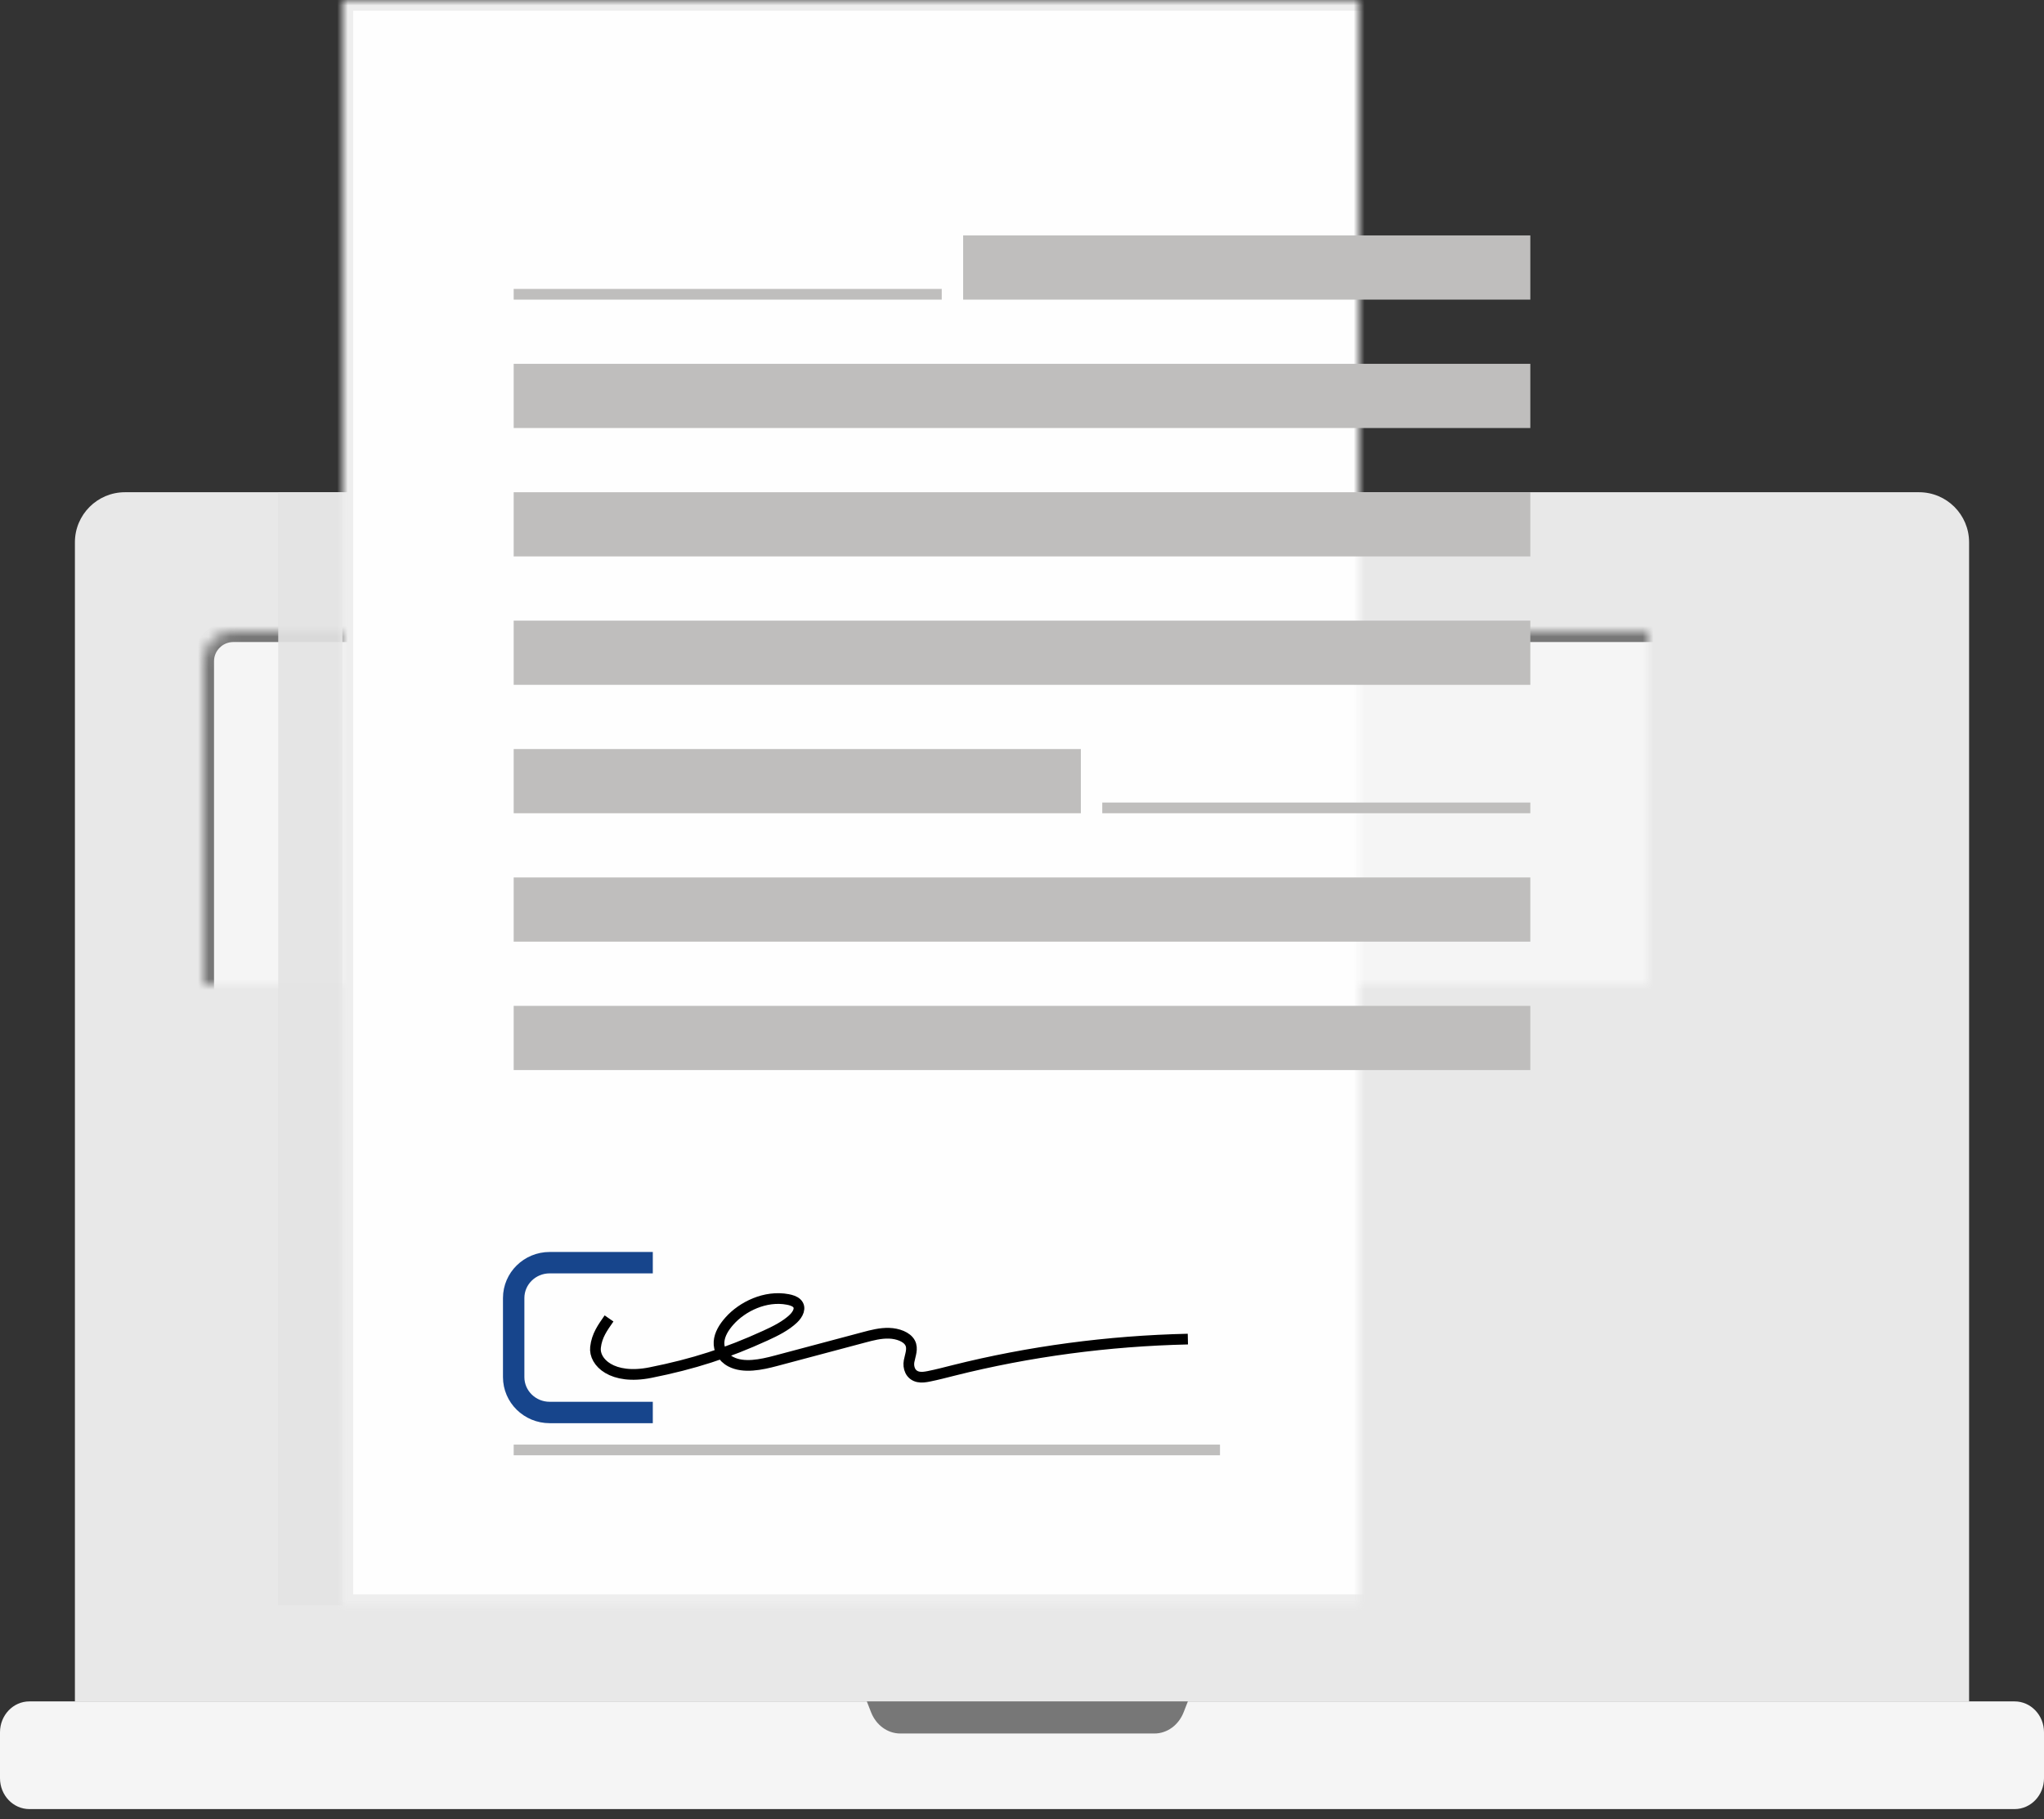 <?xml version="1.0" encoding="UTF-8" standalone="no"?>
<svg width="191px" height="170px" viewBox="0 0 191 170" version="1.1" xmlns="http://www.w3.org/2000/svg" xmlns:xlink="http://www.w3.org/1999/xlink">
    <rect x="0" y="0" width="191" height="170" fill="#333333" stroke="none"/>
    <!-- Generator: Sketch 42 (36781) - http://www.bohemiancoding.com/sketch -->
    <title>Group 32</title>
    <desc>Created with Sketch.</desc>
    <defs>
        <path d="M19,151 L19,61.788 C19,60.251 20.259,59 21.806,59 L170.194,59 C171.741,59 173,60.251 173,61.788 L173,151 L19,151 Z" id="path-1"></path>
        <mask id="mask-2" maskContentUnits="userSpaceOnUse" maskUnits="objectBoundingBox" x="0" y="0" width="154" height="92" fill="white">
            <use xlink:href="#path-1"></use>
        </mask>
        <polygon id="path-3" points="32 150 159 150 159 0 32 0"></polygon>
        <mask id="mask-4" maskContentUnits="userSpaceOnUse" maskUnits="objectBoundingBox" x="0" y="0" width="127" height="150" fill="white">
            <use xlink:href="#path-3"></use>
        </mask>
    </defs>
    <g id="Version-4" stroke="none" stroke-width="1" fill="none" fill-rule="evenodd">
        <g id="Group-32">
            <path d="M7,159 L184,159 L184,50.678 C184,48.096 181.905,46 179.32,46 L11.68,46 C9.095,46 7,48.096 7,50.678 L7,159 Z" id="Fill-1-Copy" fill="#E8E8E8"></path>
            <use id="Fill-5-Copy" stroke="#777777" mask="url(#mask-2)" stroke-width="2" fill="#F5F5F5" xlink:href="#path-1"></use>
            <path d="M188.252,169.064 L2.748,169.064 C1.23,169.064 0,167.773 0,166.179 L0,161.885 C0,160.291 1.23,159 2.748,159 L188.252,159 C189.77,159 191,160.291 191,161.885 L191,166.179 C191,167.773 189.77,169.064 188.252,169.064" id="Fill-9-Copy" fill="#F5F5F5"></path>
            <path d="M107.873,162 L84.127,162 C82.94,162 81.869,161.22 81.396,160.015 L81,159 L111,159 L110.604,160.015 C110.131,161.22 109.06,162 107.873,162" id="Fill-13-Copy" fill="#777777"></path>
            <polygon id="Fill-16-Copy" fill="#E3E3E3" style="mix-blend-mode: multiply;" opacity="0.9" points="26 150 32 150 32 46 26 46"></polygon>
            <use id="Fill-18-Copy" stroke="#EEEEEE" mask="url(#mask-4)" stroke-width="2" fill="#FEFEFE" xlink:href="#path-3"></use>
            <polygon id="Fill-21-Copy" fill="#BFBEBD" points="48 136 114 136 114 135 48 135"></polygon>
            <path d="M61,132 L51.362,132 C49.506,132 48,130.519 48,128.692 L48,121.306 C48,119.481 49.506,118 51.362,118 L61,118" id="Stroke-31" stroke="#17458C" stroke-width="2"></path>
            <path d="M56.911,123.212 C56.32,124.066 55.773,124.795 55.647,125.913 C55.491,127.292 57.199,128.988 60.776,128.274 C64.823,127.466 67.945,126.45 71.517,124.819 C72.481,124.381 73.435,123.898 74.132,123.237 C74.572,122.819 74.89,122.2 74.448,121.784 C74.247,121.593 73.929,121.495 73.613,121.436 C71.517,121.038 69.363,122.105 68.169,123.444 C67.645,124.032 67.235,124.697 67.19,125.399 C67.143,126.102 67.512,126.846 68.284,127.252 C69.484,127.881 71.129,127.536 72.51,127.167 C75.246,126.438 77.981,125.709 80.715,124.982 C81.48,124.778 82.266,124.57 83.078,124.595 C83.89,124.619 84.741,124.929 85.041,125.49 C85.331,126.03 85.054,126.633 84.948,127.209 C84.844,127.783 85.054,128.51 85.805,128.671 C86.126,128.741 86.471,128.684 86.794,128.62 C87.577,128.463 88.341,128.261 89.109,128.068 C96.159,126.298 103.562,125.309 111,125.142" id="Stroke-35" stroke="#000000"></path>
            <polygon id="Fill-28-Copy-7" fill="#BFBEBD" points="90 28 143 28 143 22 90 22"></polygon>
            <polygon id="Fill-28-Copy-8" fill="#BFBEBD" points="48 40 143 40 143 34 48 34"></polygon>
            <polygon id="Fill-28-Copy-9" fill="#BFBEBD" points="48 52 143 52 143 46 48 46"></polygon>
            <polygon id="Fill-28-Copy-10" fill="#BFBEBD" points="48 64 143 64 143 58 48 58"></polygon>
            <polygon id="Fill-28-Copy-11" fill="#BFBEBD" points="48 76 101 76 101 70 48 70"></polygon>
            <polygon id="Fill-28-Copy-12" fill="#BFBEBD" points="48 88 143 88 143 82 48 82"></polygon>
            <polygon id="Fill-28-Copy-13" fill="#BFBEBD" points="48 100 143 100 143 94 48 94"></polygon>
            <polygon id="Fill-29-Copy-2" fill="#BFBEBD" points="48 28 88 28 88 27 48 27"></polygon>
            <polygon id="Fill-29-Copy-3" fill="#BFBEBD" points="103 76 143 76 143 75 103 75"></polygon>
        </g>
    </g>
</svg>